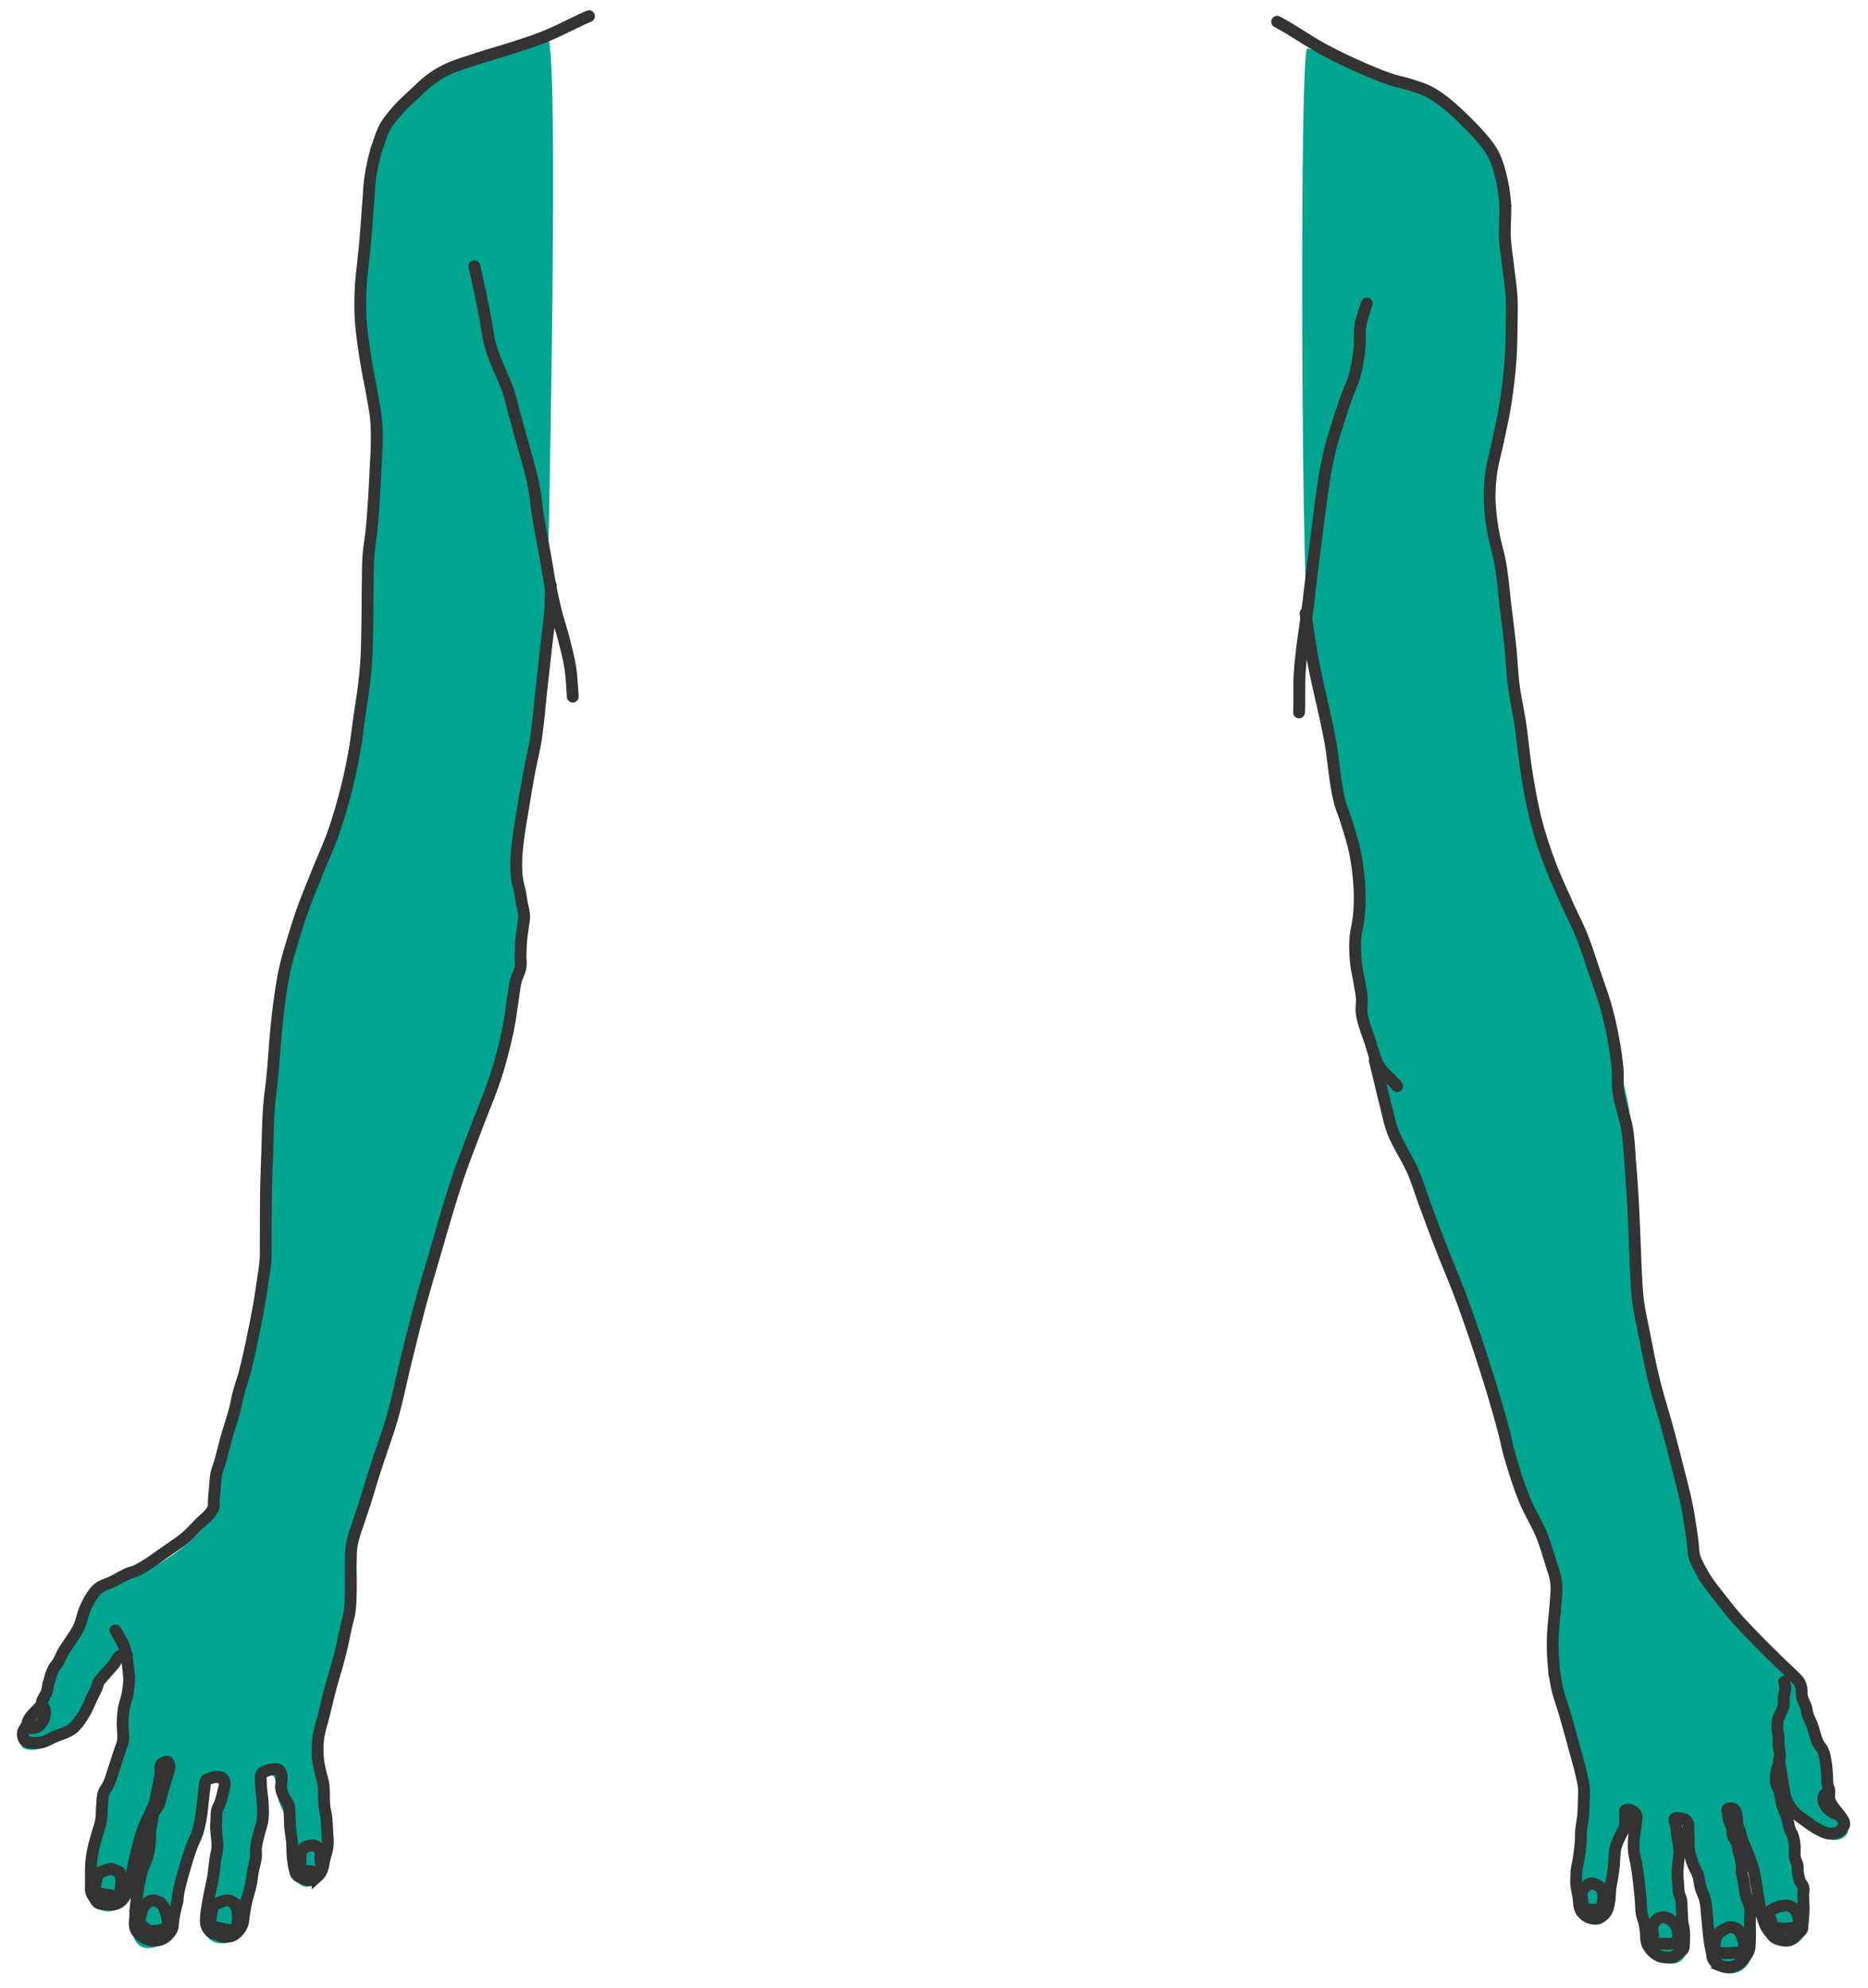 <svg xmlns="http://www.w3.org/2000/svg" width="94" height="100" viewBox="0 0 94 100">
    <g fill="none" fill-rule="evenodd">
        <path fill="#00A590" d="M65.784 2.446c.39 0 4.732 1.692 5.795 2.078 1.062.387 3.371 2.985 3.953 4.256.582 1.27.153 2.28.477 5.047.216 1.844.216 3.894 0 6.15-.679 3.294-1.018 5.053-1.018 5.275 0 .334.76 5.267.89 5.662.128.395 1.181 8.019 1.181 8.739 0 .72 2.094 6.028 3.044 8.965.951 2.938 1.229 4.196 1.79 6.762.563 2.566.457 9.125.51 10.074.053.948 2.128 7.72 3.023 13.233.793 2.124 3.225 3.56 5.07 6.035.99 2.473 1.724 4.34 1.724 5.654-.686.88.75 1.138.761 1.627.092.248-.219.57-.697.57s-1.994-1.048-2.14-1.455c-.146-.407-.626-4.037-.523-4.186.102-.149-.54 3.837.523 5.19.546 1.475.318 1.707.57 2.616.27.821.481 2.351-.11 2.872-.592.521-1.16.284-1.403-.17-.384-.938-1.595-6.153-2.01-6.153-.414 0 1.028 4.872 1.07 6.153.042 1.28-.528 1.913-1.345 1.84-.817-.071-.768-2.329-.882-3.101-.06-.401-.66-2.114-.976-3.1.154-1.463-.298-1.117-.37-1.267-.072-.154-.412-.11-.091 1.338.187.835.092 1.72.092 1.994 0 .54.26 2.571.198 2.963-.061.392-.386.844-1.132.633-.497-.14-.797-.744-.898-1.813a103.002 103.002 0 0 1-.454-3.339c-.114-1.037.237-1.864-.153-2.172-.389-.308-.96 2.544-.96 3.17 0 .625-.048 2.183-.932 2.25-.885.067-1.065-1.534-1.065-2.25 0-.718.456-1.37.427-3.17-.03-1.8.315-1.368-.576-3.723-1.206-3.443-.892-6.453-.708-7.73.185-1.276-1.592-3.087-2.25-6.304-.657-3.216-3.888-11.859-5.04-14.532-1.15-2.672-1.673-3.466-1.958-5.479-.285-2.012-.33-1.21-.586-2.782-.256-1.572-.3-3.14-.405-3.317-.105-.178.966-1.461-.105-5.167-1.072-3.705-.935-4.249-1.41-6.612-.477-2.363-.613-1.935-.901-4.856-.289-2.92-.39-28.468 0-28.468zM27.541 1.81c-.799.182-3.148.865-5.232 1.867s-3.655 3.308-3.655 4.234c0 .926-.643 6.22-.643 6.22s0 3.564.643 6.27c.642 2.708-.12 4.254-.273 7.78-.153 3.527-.002 5.507-.37 7.017-.368 1.51-.614 4.81-2.003 8.263-1.389 3.452-2.542 6.686-2.542 11.181 0 4.496-.369 5.047-.369 9.205s-2.844 11.166-2.482 11.986c.362.82-1.906 2.48-2.9 3.003-.993.523-2.64.98-3.083 1.343-.443.363-2.222 4.173-2.67 5.647C1.511 87.3.656 87.3 1.146 87.93c.655.376 1.904-.333 2.49-.768.586-.435.655-1.34 1.198-2.15.544-.811.873-1.335 1.133-1.407.26-.072.309.743.384 1.066.076.323-.315 1.523-.384 2.178-.07.655.149.92 0 1.453s-.711 1.654-.893 2.286c-.182.633 0 .925-.443 2.148-.244 1.349-.248 1.854-.195 2.392.111.838.304.857.638.968.334.11.781.177 1.177-.548.395-.724.213-1.487.593-2.696.379-1.209.667-1.236.87-1.97.205-.735.348-1.81.433-1.867.086-.058-.233 1.671-.359 2.383a56.595 56.595 0 0 1-.505 2.373c-.895 2.68-.869 4.092.079 4.24 1.5.03 1.223-1.692 1.704-3.165.317-1.203.651-2.124.867-2.922.134-.765.155-1.71.319-1.916.163-.206.866-.58.866 0s-.504 1.256-.408 3.203c.103 1.075-.458 2.353-.458 3.31 0 .955.344 1.102.56 1.193.218.09.872.095 1.097-.186.224-.28.942-3.716.942-4.016 0-.2.082-.905.245-2.114-.184-.998-.23-1.575-.138-1.732.138-.236.578-.485.763-.34.186.144.186.682.28 1.151.093.47.314.604.428 1.179.077.383.123.935.138 1.658-.058.532.07.983.382 1.353.468.556 1.144.27 1.396-1.456.162-.453-.01-.616-.135-1.73-.057-1.125-.158-1.843-.301-2.156.053-1.806.237-3.133.552-3.98.473-1.273.882-2.718 1.082-4.08.2-1.363-.072-3.07.095-3.607.166-.536 1.18-2.73 2.07-6.545.594-2.544 1.46-5.882 2.6-10.014 1.734-4.82 2.711-7.601 2.933-8.343.332-1.112.308-2.307.432-2.917.124-.61.346-.577.346-.916 0-.34.181-1.919.181-2.568 0-.65-.412-2.333-.412-2.895 0-.562.712-4.94.992-5.966.186-.685.44-2.98.76-6.889.39-19.003.39-28.602 0-28.797z"/>
        <g stroke="#333" stroke-width=".594">
            <path stroke-linecap="round" d="M65.37 35.842c.037-.685-.013-1.373.036-2.057.083-1.173.291-2.334.435-3.5.11-.89.207-1.782.326-2.671.211-1.567.356-3.147.69-4.692.13-.599.325-1.182.507-1.768.125-.4.258-.797.4-1.19.125-.352.3-.688.399-1.047.13-.471.203-.958.253-1.444.038-.36-.02-.726.037-1.083.061-.383.326-1.118.326-1.118"/>
            <path stroke-linecap="round" d="M65.696 30.862s.22 1.543.363 2.31c.253 1.366.618 2.71.87 4.077.186 1.006.23 2.038.472 3.032.08.332.226.646.326.974.172.561.36 1.12.472 1.696.123.63.191 1.272.218 1.913a9.16 9.16 0 0 1-.037 1.19c-.036.412-.157.815-.181 1.228-.022.384-.003.771.036 1.154.036.353.125.697.181 1.047.04.24.091.48.11.722.02.264-.04.532 0 .794.073.497.276.966.435 1.443.133.401.217.828.435 1.191.233.388.624.657.907 1.01M69.178 53.344l.254 1.047c.097.397.188.795.29 1.19.115.447.198.905.363 1.336.27.704.717 1.33 1.016 2.02.224.518.385 1.06.58 1.589.263.71.525 1.422.798 2.129.354.918.75 1.82 1.088 2.743a86.22 86.22 0 0 1 1.306 3.861c.286.908.553 1.823.798 2.743.106.394.177.798.29 1.19.222.768.461 1.534.762 2.274.252.619.621 1.185.87 1.805.233.575.509 1.587.581 1.768.073.18.126.477.145.722.022.276-.019.553-.036.83-.038.614-.13 1.225-.145 1.84-.01.421 0 .844.036 1.263a9.5 9.5 0 0 0 .182 1.227c.1.454.27.89.399 1.335.162.564.317 1.13.471 1.697.111.408.23.814.327 1.227.055.239.12.477.145.721.022.228.005.457 0 .686-.006.265-.012.53-.036.794-.02.212-.07.42-.091.631-.024.246-.015.494-.036.74-.022.248-.054.494-.091.74-.03.205-.085.407-.109.613-.013.114-.015.229-.018.343-.003.109-.009.217 0 .325.018.225.071.445.109.668.035.21.015.439.109.631a.848.848 0 0 0 .308.343c.112.07.249.107.38.108a.695.695 0 0 0 .345-.09.756.756 0 0 0 .272-.27c.092-.157.114-.346.145-.524.039-.214.027-.434.055-.65.027-.211.077-.42.109-.63.028-.193.06-.385.072-.578.011-.174.014-.387.037-.56.018-.141.026-.243.072-.379.06-.173.14-.339.218-.505.062-.134.158-.255.2-.397.032-.11.03-.228.036-.343.007-.15-.019-.301 0-.45.003-.025-.003-.058.018-.073.083-.06.214-.024.308.018a.466.466 0 0 1 .236.235c.025.06.003.132 0 .198-.01.157-.036.313-.055.47-.023.192-.06.383-.072.577a3.584 3.584 0 0 0 0 .56c.021.225.09.443.127.667.042.251.077.504.109.758.043.348.077.697.108 1.046.022.234.012.472.055.704.027.148.094.286.127.433.033.148.053.3.072.451.024.18-.002.369.055.541a1.163 1.163 0 0 0 .599.668c.09.043.19.062.29.072.144.015.297.028.435-.018.09-.03.161-.103.236-.162.096-.078.216-.143.272-.253.046-.092.03-.204.036-.307a4.204 4.204 0 0 0 0-.595c-.012-.146-.056-.288-.073-.433-.022-.198-.023-.397-.036-.596-.012-.18-.003-.363-.036-.54-.023-.119-.086-.226-.11-.344-.027-.142-.024-.288-.035-.433-.014-.174-.037-.348-.037-.523 0-.175.022-.35.037-.523.015-.193.054-.384.054-.578 0-.133-.018-.265-.036-.397-.019-.133-.054-.264-.073-.397-.026-.185-.013-.376-.054-.56-.016-.068-.065-.128-.073-.198-.004-.042-.014-.098.018-.126.064-.055.17-.009.254 0 .086.01.183.005.254.054a.463.463 0 0 1 .163.253c.024.08-.001.168 0 .252.004.15.015.301.019.452.002.138-.013.277 0 .415.012.134.04.266.072.397.044.177.097.352.163.523.067.173.178.329.236.505.066.198.071.412.127.614.063.227.183.437.236.667.06.26.063.53.09.794.027.253.046.506.073.758.022.199.04.398.073.595.024.152.057.302.09.452.028.126.021.269.091.378.087.138.23.245.38.307a.974.974 0 0 0 .527.054.99.99 0 0 0 .417-.198c.095-.073.165-.174.236-.27.083-.114.172-.229.217-.362.053-.155.046-.324.055-.487.017-.312 0-.625 0-.938 0-.247.04-.497 0-.74-.03-.182-.135-.345-.182-.523-.07-.272-.094-.554-.145-.83-.028-.157-.108-.397-.09-.47.018-.072-.007-.374-.037-.559-.023-.14-.075-.276-.108-.415-.04-.161-.048-.332-.11-.487-.043-.11-.142-.195-.18-.307-.045-.126-.024-.267-.055-.397-.039-.16-.124-.308-.163-.469-.02-.082-.027-.168-.037-.252-.008-.078-.061-.17-.018-.235.021-.032.071-.03.11-.036.047-.008.1-.02.144 0 .067.03.113.098.145.162.053.105.055.228.073.343.018.114.01.231.036.343.028.119.09.227.127.343.043.136.062.28.109.415.05.142.124.275.181.415.064.155.125.311.182.469.072.203.146.405.2.613.072.285.111.577.162.867.052.294.088.59.145.884.037.187.073.376.127.56.055.183.11.37.2.54.058.111.138.21.218.307.067.083.129.175.217.235a.918.918 0 0 0 .327.126.904.904 0 0 0 .38.018.622.622 0 0 0 .236-.126c.071-.055.118-.135.182-.199.075-.075.186-.122.236-.216.042-.081.026-.18.036-.27.025-.24.048-.481.054-.723.006-.24-.015-.48-.018-.721-.001-.145.037-.294 0-.433-.028-.107-.123-.186-.163-.29a2.097 2.097 0 0 1-.109-.468c-.016-.114.003-.23-.018-.343-.025-.131-.104-.248-.127-.38-.037-.206.005-.421-.018-.63a2.322 2.322 0 0 0-.09-.47c-.036-.107-.108-.2-.146-.306-.075-.21-.095-.437-.163-.65-.06-.19-.161-.368-.218-.56-.068-.23-.073-.475-.145-.703-.041-.131-.132-.245-.163-.38a1.484 1.484 0 0 1-.018-.396c.004-.091.017-.182.036-.27.027-.13.083-.25.109-.38.032-.16.059-.323.054-.487-.003-.11-.043-.215-.054-.325-.02-.197 0-.397-.018-.595-.011-.121-.049-.24-.055-.36a1.528 1.528 0 0 1 .018-.344c.015-.08.045-.158.073-.234.063-.172.177-.327.218-.506.034-.152.003-.313.018-.469.015-.157.074-.31.072-.469 0-.104-.054-.307-.054-.307"/>
            <path stroke-linecap="round" d="M79.861 96.072c.127 0 .254-.003.38 0 .11.003.241.085.327.018.05-.037.025-.12.037-.18.025-.132.064-.263.072-.397a.94.94 0 0 0-.018-.325.604.604 0 0 0-.145-.253.654.654 0 0 0-.218-.126c-.063-.026-.13-.056-.2-.054a.376.376 0 0 0-.162.054.865.865 0 0 0-.182.145c-.04.038-.083.077-.109.126a.566.566 0 0 0-.054.216c-.005.067.012.133.018.199.012.126.019.253.036.379.01.066-.015.155.037.198.046.039.12 0 .181 0zM83.289 97.75c.097.083.253.03.38.036.146.007.292.016.436 0 .11-.012.254.013.327-.072.062-.073.022-.192.018-.288a1.554 1.554 0 0 0-.073-.452.714.714 0 0 0-.127-.216.963.963 0 0 0-.236-.199.625.625 0 0 0-.217-.09.528.528 0 0 0-.272.018.633.633 0 0 0-.272.217.545.545 0 0 0-.091.234c-.021.131-.002.266.018.397.022.142 0 .323.109.415zM86.336 98.22c.071.074.205.031.308.036.224.01.45.012.671-.018.148-.02.346.01.436-.109.098-.13.017-.328-.019-.487a1.378 1.378 0 0 0-.2-.469.396.396 0 0 0-.126-.126.684.684 0 0 0-.363-.09c-.07.003-.135.043-.2.072a1.191 1.191 0 0 0-.199.108.925.925 0 0 0-.181.162.678.678 0 0 0-.109.18.847.847 0 0 0-.054.253c-.012.163-.077.37.036.487zM89.274 96.938c.077.064.192.058.29.073.12.017.242.025.363.018.11-.007.223-.017.326-.055.1-.036.225-.068.273-.162.051-.103-.012-.23-.037-.343-.024-.111-.048-.227-.109-.325a.596.596 0 0 0-.163-.162.631.631 0 0 0-.217-.108c-.071-.017-.146-.007-.218 0a1.564 1.564 0 0 0-.29.054 1.03 1.03 0 0 0-.182.072c-.07.036-.148.067-.2.126a.303.303 0 0 0-.072.163c-.009.085.028.17.055.252.046.138.069.304.181.397zM89.532 88.519s.049.374.077.561c.04.256.082.511.128.766.04.213.05.435.129.638.09.23.22.45.384.637.188.215.437.368.667.536.174.127.348.257.539.358.18.094.363.198.564.23a.914.914 0 0 0 .334-.026c.071-.016.15-.03.205-.077.052-.044.042-.034.084-.088.037-.048.124-.162.147-.218a.285.285 0 0 0 0-.179c-.018-.066-.067-.12-.103-.178-.203-.33-.53-.6-.641-.97-.015-.049 0-.102 0-.153 0-.102.015-.205 0-.306-.013-.088-.062-.168-.077-.255-.027-.151-.013-.307-.026-.46-.02-.247-.033-.496-.077-.74-.03-.173-.059-.349-.128-.51-.063-.148-.188-.263-.256-.408-.139-.292-.194-.617-.308-.92-.062-.163-.152-.317-.205-.484-.037-.116-.043-.24-.077-.357-.055-.183-.161-.35-.206-.536-.039-.166-.01-.344-.05-.51a.883.883 0 0 0-.103-.256c-.055-.087-.134-.155-.206-.23-.247-.255-.515-.49-.77-.74-.387-.379-.775-.758-1.153-1.148-.375-.385-.751-.768-1.103-1.173-.251-.289-.483-.593-.718-.894-.218-.277-.443-.55-.642-.842a6.808 6.808 0 0 1-.384-.638c-.106-.198-.22-.396-.283-.612-.073-.256-.066-.528-.102-.791-.04-.298-.082-.596-.128-.893-.048-.299-.093-.597-.154-.893-.14-.677-.319-1.346-.488-2.016-.156-.623-.32-1.243-.487-1.863-.224-.827-.49-1.643-.693-2.475-.198-.81-.351-1.631-.513-2.45-.1-.51-.216-1.016-.282-1.531-.06-.465-.076-.935-.102-1.404-.024-.425-.033-.85-.052-1.275-.032-.758-.06-1.515-.102-2.272-.036-.63-.077-1.26-.128-1.888-.052-.63-.07-1.265-.18-1.888-.047-.268-.142-.526-.205-.791-.083-.348-.188-.692-.231-1.046-.042-.347.003-.699-.026-1.047-.04-.496-.116-.99-.205-1.48a18.212 18.212 0 0 0-.359-1.607c-.16-.579-.371-1.142-.564-1.71-.217-.64-.415-1.287-.667-1.914-.23-.573-.52-1.12-.77-1.684-.299-.677-.614-1.348-.872-2.042a20.817 20.817 0 0 1-.667-2.092c-.21-.823-.351-1.663-.487-2.5-.128-.788-.19-1.585-.308-2.374-.098-.657-.249-1.306-.333-1.965-.076-.593-.094-1.191-.154-1.786-.074-.733-.169-1.463-.257-2.195-.083-.697-.137-1.4-.256-2.092-.093-.541-.268-1.066-.36-1.608a11.58 11.58 0 0 1-.179-1.582c-.013-.46.016-.922.077-1.378.076-.569.244-1.122.36-1.684.123-.603.264-1.203.358-1.812a27.62 27.62 0 0 0 .257-2.245c.039-.535.043-1.072.051-1.608.008-.493.027-.987 0-1.48-.03-.547-.118-1.089-.18-1.633-.05-.451-.128-.9-.153-1.353-.036-.628.056-1.26 0-1.888a8.366 8.366 0 0 0-.257-1.429 4.563 4.563 0 0 0-.333-.919 4.064 4.064 0 0 0-.462-.663c-.284-.352-.6-.678-.923-.995a12.238 12.238 0 0 0-1.078-.97 5.072 5.072 0 0 0-.769-.51c-.252-.13-.526-.217-.795-.306-.388-.13-.793-.2-1.18-.332-.497-.17-.982-.375-1.462-.587a26.523 26.523 0 0 1-1.847-.893c-.806-.434-1.55-.977-2.36-1.404M29.64.814c-.744.319-1.454.716-2.205 1.02-.501.203-1.018.367-1.532.536-.619.204-1.25.371-1.868.578-.524.175-1.062.32-1.56.56-.3.143-.585.323-.852.522-.26.194-.488.428-.725.65-.29.27-.59.534-.853.83-.237.267-.476.539-.653.848-.16.282-.258.596-.362.902a8.44 8.44 0 0 0-.236.83c-.077.334-.138.671-.182 1.01-.039.306-.049.614-.072.921-.05.643-.09 1.288-.145 1.93-.033.38-.072.759-.11 1.137-.04.416-.102.829-.126 1.245-.03.517-.04 1.035-.018 1.552.016.387.062.771.109 1.155.054.447.124.892.2 1.335.08.483.188.961.271 1.444.073.42.16.839.2 1.263.036.383.038.77.036 1.155-.003.421-.035.842-.054 1.263-.023.469-.043.938-.073 1.407a49.697 49.697 0 0 1-.127 1.696c-.044.452-.13.9-.163 1.354-.034.462-.028.926-.036 1.389-.012.661-.006 1.323-.019 1.985-.012.631-.016 1.264-.054 1.894-.024.392-.063.783-.109 1.173-.07.592-.17 1.179-.254 1.769-.073.517-.127 1.037-.217 1.551a26.402 26.402 0 0 1-.4 1.895c-.188.748-.399 1.49-.652 2.22-.25.716-.572 1.406-.853 2.11-.232.583-.476 1.161-.689 1.75-.15.418-.288.84-.417 1.264-.183.597-.37 1.195-.508 1.804-.111.494-.182.997-.254 1.498-.074.521-.13 1.045-.181 1.57-.073.738-.112 1.48-.182 2.219-.053.56-.14 1.117-.181 1.678-.057.775-.063 1.552-.09 2.328-.02.571-.044 1.142-.055 1.714-.016.812-.01 1.624-.018 2.436-.005.427.014.855-.018 1.281-.024.309-.083.614-.127.92-.052.361-.102.723-.164 1.083a44.811 44.811 0 0 1-.308 1.606c-.14.67-.278 1.34-.453 2.003-.085.322-.205.634-.29.956-.078.292-.123.592-.2.884-.123.468-.286.924-.417 1.39-.11.389-.198.784-.308 1.172-.063.218-.155.428-.2.65-.046.225-.051.457-.073.686-.02.222-.039.444-.054.667-.008.114.016.234-.018.343-.038.121-.12.226-.2.325-.12.149-.28.263-.417.397-.256.25-.489.525-.761.758-.257.218-.54.404-.817.595-.552.381-1.083.805-1.686 1.1-.132.066-.282.087-.418.145-.263.113-.505.27-.761.397-.24.12-.514.18-.726.343-.149.115-.258.276-.363.433-.123.186-.22.39-.308.595-.132.31-.182.652-.326.957-.103.217-.252.41-.381.613-.131.206-.278.402-.4.614-.093.163-.157.343-.253.505-.07.12-.174.219-.236.343-.109.216-.17.453-.236.685-.045.16-.054.33-.109.488-.059.17-.187.313-.235.487a1.047 1.047 0 0 0-.018.198"/>
            <path stroke-linecap="round" d="M92.575 91.327s-.264-.09-.345-.145c-.102-.07-.21-.14-.29-.234a.76.76 0 0 1-.163-.289.539.539 0 0 1 0-.289c.013-.041.03-.095.073-.108.044-.013.126.054.126.054M2.108 85.805c-.06-.006-.105.064-.145.109-.251.276-.662.592-.58.956.004.021.033.028.054.036a.48.48 0 0 0 .217.036.591.591 0 0 0 .29-.108.83.83 0 0 0 .236-.307.833.833 0 0 0 .09-.343.544.544 0 0 0-.053-.252c-.025-.05-.054-.12-.11-.127z"/>
            <path stroke-linecap="round" d="M1.31 86.87s-.12.159-.145.253a.507.507 0 0 0 0 .252c.018.073.05.152.108.199.103.082.25.095.381.108.157.016.319.002.472-.036.205-.051.387-.168.58-.253.303-.132.637-.208.907-.397.137-.095.241-.23.345-.36.116-.147.216-.307.308-.47.144-.255.254-.53.38-.794.073-.15.154-.297.219-.45.041-.101.055-.213.108-.308.061-.108.156-.193.236-.288.179-.213.373-.413.544-.632.09-.116.135-.274.254-.36.067-.049.155-.06.236-.073a.92.92 0 0 1 .145 0"/>
            <path stroke-linecap="round" d="M5.808 82.034s.311.49.417.758c.072.185.106.383.145.577.032.161.054.324.072.488.027.233.06.468.055.703a4.401 4.401 0 0 1-.09.704c-.047.244-.143.477-.182.722a5.54 5.54 0 0 0-.055.74c-.007.276.057.555.019.83-.032.224-.131.433-.2.65-.088.277-.18.553-.272.83-.077.228-.139.463-.236.685-.077.175-.214.323-.272.505-.06.19-.053.396-.072.596-.025.258-.01.52-.055.775-.038.222-.122.433-.181.65-.068.246-.146.49-.2.74a5.86 5.86 0 0 0-.109.667c-.018.186-.015.373-.018.56-.003.18-.003.36 0 .541.003.145-.02.294.018.433.03.112.1.21.164.307.053.083.097.182.181.234.1.063.228.058.345.073.138.017.28.04.417.018a.824.824 0 0 0 .326-.127.898.898 0 0 0 .218-.234c.113-.161.21-.337.272-.524.058-.173.057-.361.09-.54a21.583 21.583 0 0 1 .363-1.607c.087-.31.174-.62.29-.92.1-.253.235-.491.345-.74.063-.143.135-.284.182-.433.051-.164.074-.336.108-.505.065-.318.139-.635.182-.956.02-.156-.047-.336.036-.47.037-.06.115-.085.181-.108.046-.016.102-.04.145-.018.032.016.042.058.055.09.024.063.04.132.036.199-.006.137-.07.265-.109.397-.057.2-.123.396-.181.595-.05.174-.097.35-.145.524-.03.108-.046.221-.09.324-.066.149-.194.265-.255.415-.062.155-.077.324-.109.488-.028.143-.058.287-.072.433-.019.185 0 .373-.018.559-.025.249-.06.499-.127.74-.067.242-.2.463-.272.703-.073.242-.117.492-.163.74-.052.275-.095.552-.127.83a7.89 7.89 0 0 0-.055.704c-.005.223-.065.461.018.668.07.173.225.31.381.415a1.046 1.046 0 0 0 .925.108.914.914 0 0 0 .308-.217.95.95 0 0 0 .218-.306c.06-.147.046-.314.073-.47.027-.162.055-.325.09-.487.032-.145.083-.286.11-.433.02-.113.015-.23.035-.343.087-.482.227-.954.363-1.425.093-.322.194-.642.309-.956.093-.257.225-.498.308-.758.073-.23.12-.467.163-.704.051-.286.074-.577.109-.866.025-.204.04-.41.072-.614.024-.145-.002-.317.091-.433.046-.056.13-.066.2-.09.1-.034.202-.07.308-.072.098-.002.212-.005.29.054.076.057.113.16.127.253.022.144-.041.29-.072.433-.04.182-.086.364-.145.541-.046.136-.131.258-.164.397-.04.17-.025.349-.036.523-.007.115-.02.229-.018.343.002.145.025.289.036.433.014.187.046.373.036.56-.009.176-.064.348-.09.523-.05.324-.073.651-.127.974-.045.267-.113.529-.163.794-.059.306-.122.612-.164.92a3.353 3.353 0 0 0-.036.397c-.001.097-.007.196.018.29a.79.79 0 0 0 .127.252.582.582 0 0 0 .163.162c.087.052.195.056.29.09.074.027.141.075.218.09.09.018.182.007.272 0 .08-.005.163-.005.236-.036a.865.865 0 0 0 .29-.216c.092-.1.17-.217.218-.343.064-.165.06-.349.09-.523.036-.205.064-.41.11-.614.065-.297.173-.585.235-.884.041-.196.056-.398.09-.595.049-.272.137-.538.164-.812.014-.138-.014-.278 0-.415.027-.263.102-.519.163-.776.05-.206.134-.404.164-.614.037-.262.026-.529.018-.794-.011-.35-.088-.696-.091-1.046-.002-.175-.057-.375.036-.523.052-.083.164-.108.254-.145a.987.987 0 0 1 .272-.072c.103-.01.22-.035.309.018.09.055.135.17.163.27.024.088.002.181 0 .271-.003.145-.04.29-.018.433.021.14.087.269.145.397.068.15.187.277.236.434.035.115.027.24.036.36.019.253.014.506.036.758.021.242.07.48.09.722.023.258.01.518.037.776.02.188.044.376.09.56.028.104.04.223.11.306.089.105.233.15.362.198.105.04.217.088.327.073.137-.02.259-.108.363-.199a.83.83 0 0 0 .2-.27c.084-.18.098-.385.144-.578.057-.234.14-.464.163-.704.02-.197-.008-.397-.018-.595-.013-.283-.02-.567-.054-.848-.02-.17-.072-.335-.09-.505-.043-.377-.001-.762-.055-1.137-.026-.178-.088-.348-.127-.523-.047-.21-.1-.419-.127-.632a4.753 4.753 0 0 1-.036-.686c.003-.199.02-.399.054-.595.058-.342.17-.674.254-1.01.11-.44.211-.88.326-1.318.16-.61.355-1.21.508-1.822.115-.46.205-.927.308-1.39.054-.24.13-.477.164-.721.043-.31.045-.625.054-.939.016-.535-.014-1.07 0-1.605.006-.23.006-.46.036-.686.023-.17.064-.339.11-.505.07-.263.168-.518.253-.776.127-.385.258-.769.381-1.155.125-.396.238-.795.363-1.19.088-.279.181-.554.272-.83.223-.68.475-1.352.67-2.04.269-.94.455-1.902.69-2.85.231-.934.457-1.87.707-2.798.206-.76.43-1.517.653-2.273.403-1.368.78-2.744 1.234-4.096.299-.894.649-1.77.98-2.653.304-.813.653-1.61.924-2.436.19-.575.345-1.161.49-1.75.083-.34.155-.683.217-1.028.073-.401.119-.807.182-1.21.046-.294.073-.593.145-.883.06-.24.196-.46.236-.704.032-.196-.005-.397 0-.596.006-.252.014-.505.036-.757.02-.242.062-.481.09-.722.02-.162.06-.324.055-.487-.008-.244-.086-.481-.127-.722-.03-.18-.055-.362-.09-.541-.038-.188-.099-.37-.128-.56a4.699 4.699 0 0 1-.054-.667 9.99 9.99 0 0 1 .073-1.155c.06-.563.163-1.12.253-1.678.114-.7.232-1.397.363-2.093.09-.477.215-.947.29-1.426.135-.849.195-1.708.29-2.562.08-.704.158-1.407.236-2.111.067-.602.158-1.2.2-1.805.03-.438.036-1.317.036-1.317"/>
            <path stroke-linecap="round" d="M23.872 13.395s.198.877.29 1.317c.096.457.187.914.272 1.372.065.348.102.701.182 1.046.049.214.11.425.181.632.095.276.217.542.327.812.15.367.326.725.453 1.1.112.33.18.674.272 1.01.125.458.257.914.38 1.372.212.78.456 1.554.618 2.346.109.536.147 1.084.235 1.624.11.664.245 1.323.363 1.985.093.523.17 1.048.272 1.57.081.41.17.82.272 1.227.114.448.267.886.381 1.335.122.478.25.956.327 1.443.075.484.09.974.126 1.462"/>
            <path d="M4.792 95.145c.083.12.268.116.409.153.105.028.216.034.323.05.154.024.332.155.46.069.082-.056.052-.191.069-.288.026-.157.051-.316.05-.475 0-.097-.011-.194-.033-.288-.016-.064-.023-.138-.069-.186-.03-.032-.079-.035-.119-.051-.09-.036-.175-.096-.272-.102-.117-.007-.23.048-.341.085-.082.027-.175.043-.238.101-.09.083-.13.208-.17.322a1.36 1.36 0 0 0-.069.322c-.01.096-.055.21 0 .288zM6.99 96.755c.028.075.122.105.187.153.104.078.2.178.323.22.092.031.193.023.29.017.132-.007.269-.018.392-.068.083-.034.178-.074.221-.152.063-.114.03-.26.017-.39a1.765 1.765 0 0 0-.12-.457 1.08 1.08 0 0 0-.118-.22c-.035-.05-.07-.102-.12-.136-.04-.028-.09-.034-.136-.051-.057-.022-.11-.065-.17-.068a.539.539 0 0 0-.29.085.694.694 0 0 0-.221.22c-.07.107-.096.236-.136.356-.033.095-.063.19-.086.288-.015.067-.058.139-.034.203zM10.583 96.806c.092.152.323.154.494.204.16.046.327.08.494.084.097.003.207.017.29-.034.035-.02.054-.063.068-.101.03-.08.03-.17.034-.254.01-.192.003-.386-.017-.577-.007-.062-.007-.129-.034-.186-.019-.04-.057-.067-.085-.102-.04-.05-.068-.113-.12-.152a.414.414 0 0 0-.17-.068.578.578 0 0 0-.204 0c-.101.017-.195.063-.29.102-.087.035-.189.052-.255.118-.058.058-.078.143-.102.22-.04.126-.05.26-.069.39-.016.118-.095.254-.034.356zM15.165 94.146c.092.076.239-.016.358-.017.187-.002.424.143.562.017.15-.138.036-.407.034-.61 0-.159.038-.333-.034-.475a.443.443 0 0 0-.238-.203c-.075-.028-.16-.01-.239 0a.577.577 0 0 0-.204.05.55.55 0 0 0-.222.204c-.042.075-.04.168-.05.254a2.317 2.317 0 0 0-.018.373c.006.137-.054.319.051.407z"/>
        </g>
    </g>
</svg>
